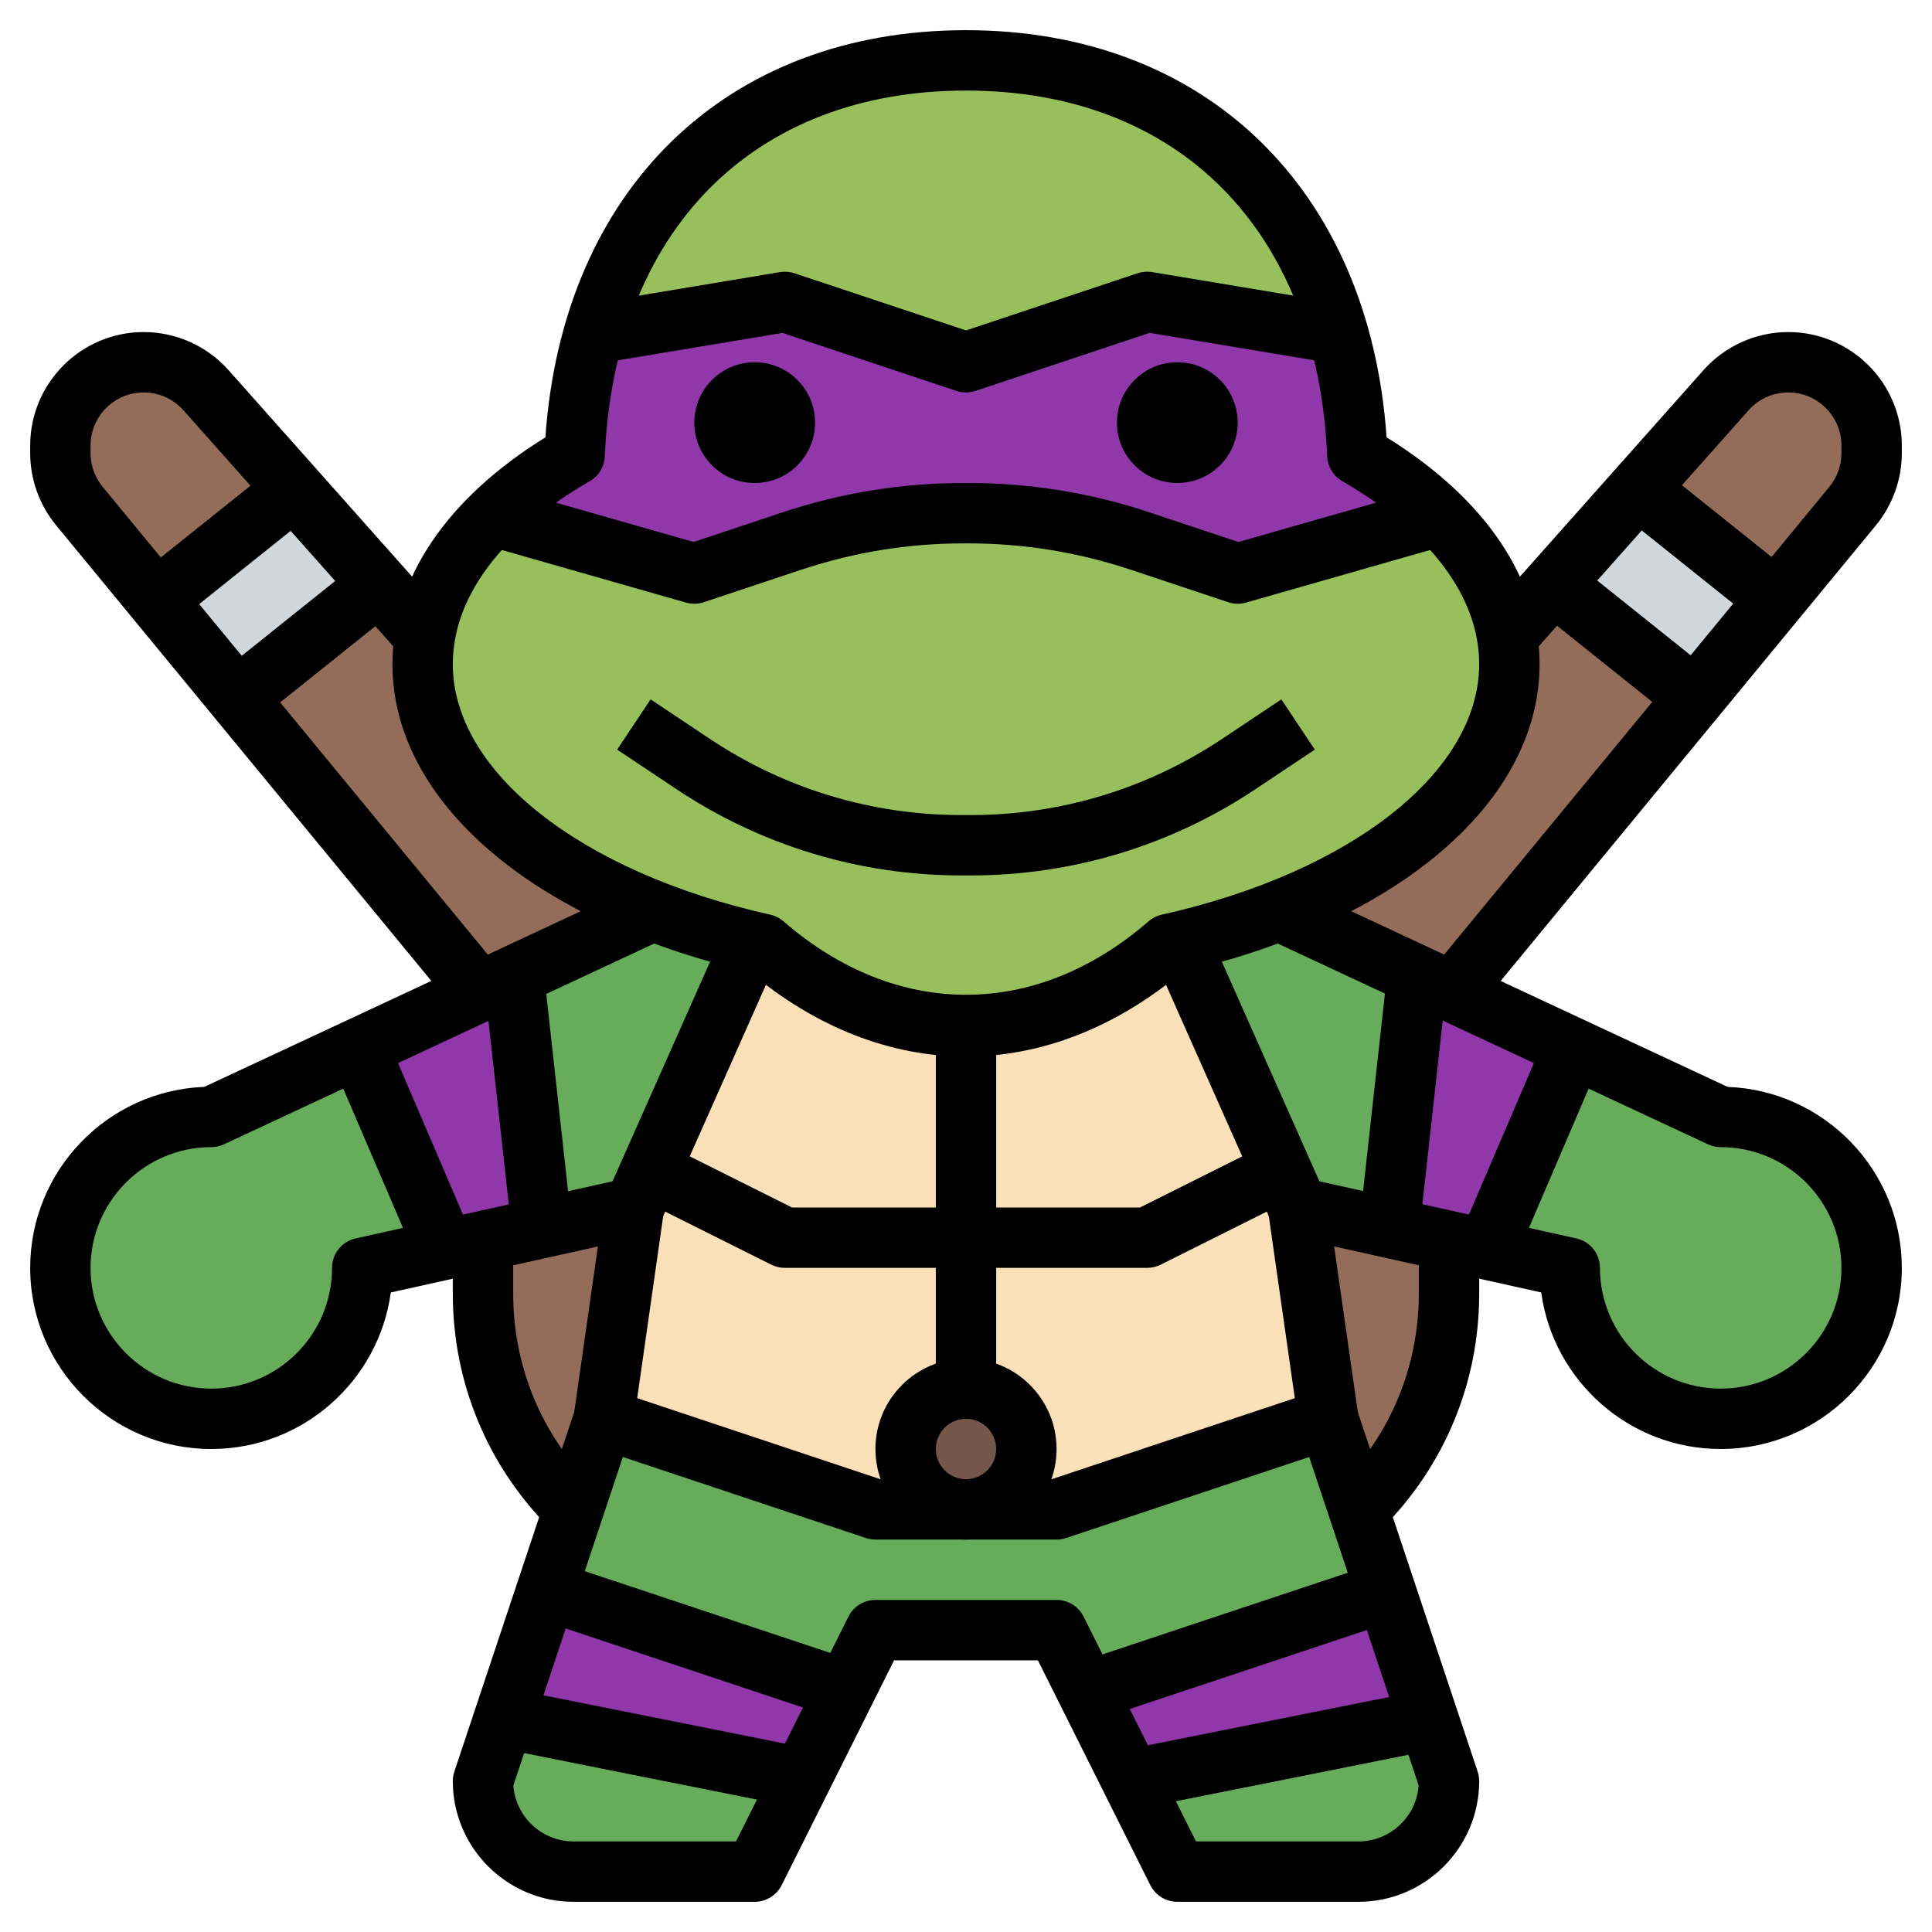 <?xml version="1.0" encoding="iso-8859-1"?>
<!-- Generator: Adobe Illustrator 22.1.0, SVG Export Plug-In . SVG Version: 6.00 Build 0)  -->
<svg xmlns="http://www.w3.org/2000/svg" xmlns:xlink="http://www.w3.org/1999/xlink" version="1.1" id="Layer_3" x="0px" y="0px" viewBox="0 0 64 64" style="enable-background:new 0 0 64 64;" xml:space="preserve" width="512" height="512">
<g>
	<g>
		<path style="fill:#946C5A;" d="M48,33l13.37-16.236C61.777,16.27,62,15.65,62,15.01V14.76c0-1.525-1.236-2.76-2.76-2.76h0    c-0.788,0-1.539,0.337-2.063,0.926L42,30"/>
	</g>
	<g>
		<polygon style="fill:#D1D8DB;" points="51.455,19.364 56.142,23.113 58.823,19.858 54.26,16.208   "/>
	</g>
	<g>
		<path style="fill:#946C5A;" d="M16,33L2.63,16.764C2.223,16.27,2,15.65,2,15.01V14.76C2,13.236,3.236,12,4.76,12h0    c0.788,0,1.539,0.337,2.063,0.926L22,30"/>
	</g>
	<g>
		<polygon style="fill:#D1D8DB;" points="12.545,19.364 7.858,23.113 5.177,19.858 9.74,16.208   "/>
	</g>
	<g>
		<path style="fill:#946C5A;" d="M48,39v3.858c0,2.652-1.054,5.196-2.929,7.071L45,50H19l-0.071-0.071    C17.054,48.054,16,45.51,16,42.858V39"/>
	</g>
	<g>
		<path style="fill:#67AC5B;" d="M22,30L7,37c-2.761,0-5,2.239-5,5s2.239,5,5,5s5-2.239,5-5l9-2l-1,7l-4,12l0,0c0,1.657,1.343,3,3,3    h6l4-8h6h0l4,8h6c1.657,0,3-1.343,3-3l0,0l-4-12l-1-7c0,0,9,2,9,2c0,2.761,2.239,5,5,5s5-2.239,5-5s-2.239-5-5-5l-15-7"/>
	</g>
	<g>
		<polyline style="fill:#FAE0B8;" points="39,31 43,40 44,47 35,50 29,50 20,47 21,40 25,31   "/>
	</g>
	<g>
		<circle style="fill:#74564A;" cx="32" cy="48" r="2"/>
	</g>
	<g>
		<polygon style="fill:#9037AA;" points="47.313,56.937 37.455,58.909 36,56 45.9,52.7   "/>
	</g>
	<g>
		<polygon style="fill:#9037AA;" points="16.688,56.938 26.545,58.909 28,56 18.1,52.7   "/>
	</g>
	<g>
		<polygon style="fill:#9037AA;" points="52.119,34.722 49.261,41.391 46.036,40.675 46.965,32.317   "/>
	</g>
	<g>
		<polygon style="fill:#9037AA;" points="14.739,41.391 11.881,34.722 17.035,32.317 17.964,40.675   "/>
	</g>
	<g>
		<path style="fill:#97C05C;" d="M50,22c0-2.691-1.924-5.13-5.036-6.927C44.586,6.317,38.936,2,32,2S19.414,6.317,19.036,15.073    C15.924,16.87,14,19.309,14,22c0,4.206,4.68,7.799,11.3,9.276C27.258,32.976,29.545,34,32,34s4.742-1.024,6.7-2.724    C45.32,29.799,50,26.206,50,22z"/>
	</g>
	<g>
		<path style="fill:#9037AA;" d="M47.661,17.097c-0.75-0.736-1.65-1.419-2.698-2.024c-0.063-1.467-0.286-2.798-0.627-4.017L38,10    l-6,2l-6-2l-6.337,1.056c-0.341,1.218-0.564,2.55-0.627,4.017c-1.048,0.605-1.947,1.288-2.698,2.024L23,19l3.229-1.076    C28.064,17.312,29.986,17,31.921,17h0.158c1.935,0,3.857,0.312,5.692,0.924L41,19L47.661,17.097z"/>
	</g>
	<g>
		<path d="M32,35c-2.502,0-4.973-0.968-7.162-2.803C17.638,30.525,13,26.539,13,22c0-2.831,1.795-5.483,5.067-7.513    C18.641,6.273,24.059,1,32,1s13.359,5.273,13.933,13.487C49.205,16.517,51,19.169,51,22c0,4.539-4.638,8.525-11.838,10.197    C36.973,34.032,34.502,35,32,35z M32,3c-7.058,0-11.643,4.643-11.965,12.116c-0.015,0.342-0.203,0.652-0.499,0.823    C16.611,17.628,15,19.781,15,22c0,3.561,4.227,6.896,10.518,8.3c0.162,0.036,0.312,0.112,0.438,0.221    c3.736,3.243,8.354,3.243,12.09,0c0.125-0.109,0.275-0.185,0.438-0.221C44.773,28.896,49,25.561,49,22    c0-2.219-1.611-4.372-4.536-6.062c-0.296-0.171-0.484-0.481-0.499-0.823C43.643,7.643,39.058,3,32,3z"/>
	</g>
	<g>
		<path d="M32,13c-0.106,0-0.214-0.017-0.316-0.051l-5.765-1.921l-5.755,0.959l-0.328-1.973l6-1c0.159-0.026,0.326-0.014,0.48,0.038    L32,10.946l5.684-1.895c0.155-0.052,0.322-0.065,0.48-0.038l6,1l-0.328,1.973l-5.755-0.959l-5.765,1.921    C32.214,12.983,32.106,13,32,13z"/>
	</g>
	<g>
		<path d="M41,20c-0.106,0-0.214-0.017-0.316-0.051l-3.229-1.076C35.718,18.293,33.909,18,32.079,18h-0.158    c-1.83,0-3.639,0.293-5.376,0.873l-3.229,1.076c-0.191,0.063-0.397,0.068-0.591,0.013l-7-2l0.549-1.923l6.703,1.915l2.935-0.979    C27.854,16.328,29.876,16,31.921,16h0.158c2.045,0,4.066,0.328,6.009,0.975l2.935,0.979l6.703-1.915l0.549,1.923l-7,2    C41.185,19.987,41.093,20,41,20z"/>
	</g>
	<g>
		<g>
			<circle cx="25" cy="14" r="2"/>
		</g>
	</g>
	<g>
		<g>
			<circle cx="39" cy="14" r="2"/>
		</g>
	</g>
	<g>
		<path d="M32.155,29h-0.311c-3.367,0-6.628-0.987-9.431-2.855l-1.969-1.313l1.109-1.664l1.969,1.313    C25.996,26.129,28.874,27,31.845,27h0.311c2.971,0,5.849-0.871,8.321-2.519l1.969-1.313l1.109,1.664l-1.969,1.313    C38.783,28.013,35.522,29,32.155,29z"/>
	</g>
	<g>
		<rect x="18.076" y="34.5" transform="matrix(0.406 -0.914 0.914 0.406 -18.782 42.1)" width="9.849" height="2.001"/>
	</g>
	<g>
		<rect x="40" y="30.576" transform="matrix(0.914 -0.406 0.406 0.914 -10.884 19.711)" width="2.001" height="9.849"/>
	</g>
	<g>
		<rect x="31" y="34" width="2" height="12"/>
	</g>
	<g>
		<path d="M32,42h-6c-0.155,0-0.309-0.036-0.447-0.105l-4-2l0.895-1.789L26.236,40H32V42z"/>
	</g>
	<g>
		<path d="M32,51c-1.654,0-3-1.346-3-3s1.346-3,3-3s3,1.346,3,3S33.654,51,32,51z M32,47c-0.552,0-1,0.449-1,1s0.448,1,1,1    s1-0.449,1-1S32.552,47,32,47z"/>
	</g>
	<g>
		<path d="M38,42h-6v-2h5.764l3.789-1.895l0.895,1.789l-4,2C38.309,41.964,38.155,42,38,42z"/>
	</g>
	<g>
		<path d="M45,63h-6c-0.379,0-0.725-0.214-0.895-0.553L34.382,55h-4.764l-3.724,7.447C25.725,62.786,25.379,63,25,63h-6    c-2.206,0-4-1.794-4-4c0-0.107,0.018-0.214,0.052-0.316l4-12l1.896,0.633l-3.943,11.83C17.08,60.181,17.946,61,19,61h5.382    l3.724-7.447C28.275,53.214,28.621,53,29,53h6c0.379,0,0.725,0.214,0.895,0.553L39.618,61H45c1.054,0,1.92-0.819,1.995-1.854    l-3.943-11.83l1.896-0.633l4,12C48.982,58.786,49,58.893,49,59C49,61.206,47.206,63,45,63z"/>
	</g>
	<g>
		<rect x="22.5" y="49.757" transform="matrix(0.316 -0.949 0.949 0.316 -35.635 59.56)" width="2" height="9.487"/>
	</g>
	<g>
		<rect x="21" y="52.901" transform="matrix(0.196 -0.981 0.981 0.196 -39.188 68.198)" width="2" height="10.198"/>
	</g>
	<g>
		<rect x="35.757" y="53.5" transform="matrix(0.949 -0.316 0.316 0.949 -15.162 15.613)" width="9.487" height="2"/>
	</g>
	<g>
		<rect x="36.901" y="57" transform="matrix(0.981 -0.196 0.196 0.981 -10.568 9.373)" width="10.198" height="2"/>
	</g>
	<g>
		<rect x="16.5" y="31.972" transform="matrix(0.994 -0.11 0.11 0.994 -3.924 2.156)" width="2" height="9.055"/>
	</g>
	<g>
		<rect x="12.5" y="34.692" transform="matrix(0.919 -0.394 0.394 0.919 -14.074 8.431)" width="2" height="7.616"/>
	</g>
	<g>
		<rect x="41.972" y="35.5" transform="matrix(0.11 -0.994 0.994 0.11 5.093 78.689)" width="9.055" height="2"/>
	</g>
	<g>
		<rect x="46.692" y="37.5" transform="matrix(0.394 -0.919 0.919 0.394 -4.786 69.74)" width="7.616" height="2"/>
	</g>
	<g>
		<path d="M35,51h-6c-0.107,0-0.214-0.017-0.316-0.051l-9-3c-0.458-0.153-0.742-0.612-0.674-1.09l0.796-5.568l-6.86,1.524    C12.546,45.739,10.032,48,7,48c-3.309,0-6-2.691-6-6c0-3.231,2.567-5.874,5.769-5.996l14.809-6.911l0.846,1.812l-15,7    C7.29,37.968,7.146,38,7,38c-2.206,0-4,1.794-4,4s1.794,4,4,4s4-1.794,4-4c0-0.469,0.325-0.875,0.783-0.976l9-2    c0.321-0.071,0.654,0.02,0.896,0.242c0.24,0.223,0.356,0.55,0.311,0.875l-0.882,6.174L29.162,49h5.676l8.054-2.685l-0.882-6.174    c-0.046-0.325,0.07-0.652,0.311-0.875c0.242-0.223,0.574-0.314,0.896-0.242l9,2C52.675,41.125,53,41.531,53,42    c0,2.206,1.794,4,4,4s4-1.794,4-4s-1.794-4-4-4c-0.146,0-0.29-0.032-0.423-0.094l-15-7l0.846-1.812l14.809,6.911    C60.433,36.126,63,38.769,63,42c0,3.309-2.691,6-6,6c-3.032,0-5.546-2.261-5.945-5.186l-6.86-1.524l0.796,5.568    c0.068,0.479-0.216,0.938-0.674,1.09l-9,3C35.214,50.983,35.107,51,35,51z"/>
	</g>
	<g>
		<path d="M15.229,33.636L1.858,17.4C1.305,16.729,1,15.879,1,15.01v-0.25C1,12.687,2.688,11,4.761,11    c1.073,0,2.097,0.46,2.81,1.262l7.177,8.074l-1.494,1.329l-7.177-8.074C5.742,13.215,5.263,13,4.761,13C3.79,13,3,13.79,3,14.76    v0.25c0,0.407,0.143,0.805,0.402,1.119l13.369,16.235L15.229,33.636z"/>
	</g>
	<g>
		<rect x="4.298" y="17" transform="matrix(0.781 -0.625 0.625 0.781 -9.604 8.635)" width="6.403" height="2"/>
	</g>
	<g>
		<rect x="7.298" y="20" transform="matrix(0.781 -0.625 0.625 0.781 -10.821 11.168)" width="6.403" height="2"/>
	</g>
	<g>
		<path d="M48.771,33.636l-1.543-1.271l13.37-16.235C60.857,15.814,61,15.417,61,15.01v-0.25C61,13.79,60.21,13,59.239,13    c-0.502,0-0.981,0.215-1.315,0.591l-7.177,8.074l-1.494-1.329l7.177-8.074C57.143,11.46,58.166,11,59.239,11    C61.312,11,63,12.687,63,14.76v0.25c0,0.87-0.305,1.719-0.857,2.391L48.771,33.636z"/>
	</g>
	<g>
		<rect x="55.5" y="14.798" transform="matrix(0.625 -0.781 0.781 0.625 7.149 50.875)" width="2" height="6.403"/>
	</g>
	<g>
		<rect x="52.5" y="17.798" transform="matrix(0.625 -0.781 0.781 0.625 3.681 49.658)" width="2" height="6.403"/>
	</g>
	<g>
		<path d="M18.293,50.707l-0.071-0.071C16.145,48.558,15,45.796,15,42.858V41h2v1.858c0,2.404,0.937,4.664,2.636,6.364l0.071,0.071    L18.293,50.707z"/>
	</g>
	<g>
		<path d="M45.707,50.707l-1.414-1.414l0.071-0.071c1.699-1.7,2.636-3.96,2.636-6.364V41h2v1.858c0,2.938-1.145,5.7-3.222,7.778    L45.707,50.707z"/>
	</g>
</g>
</svg>
